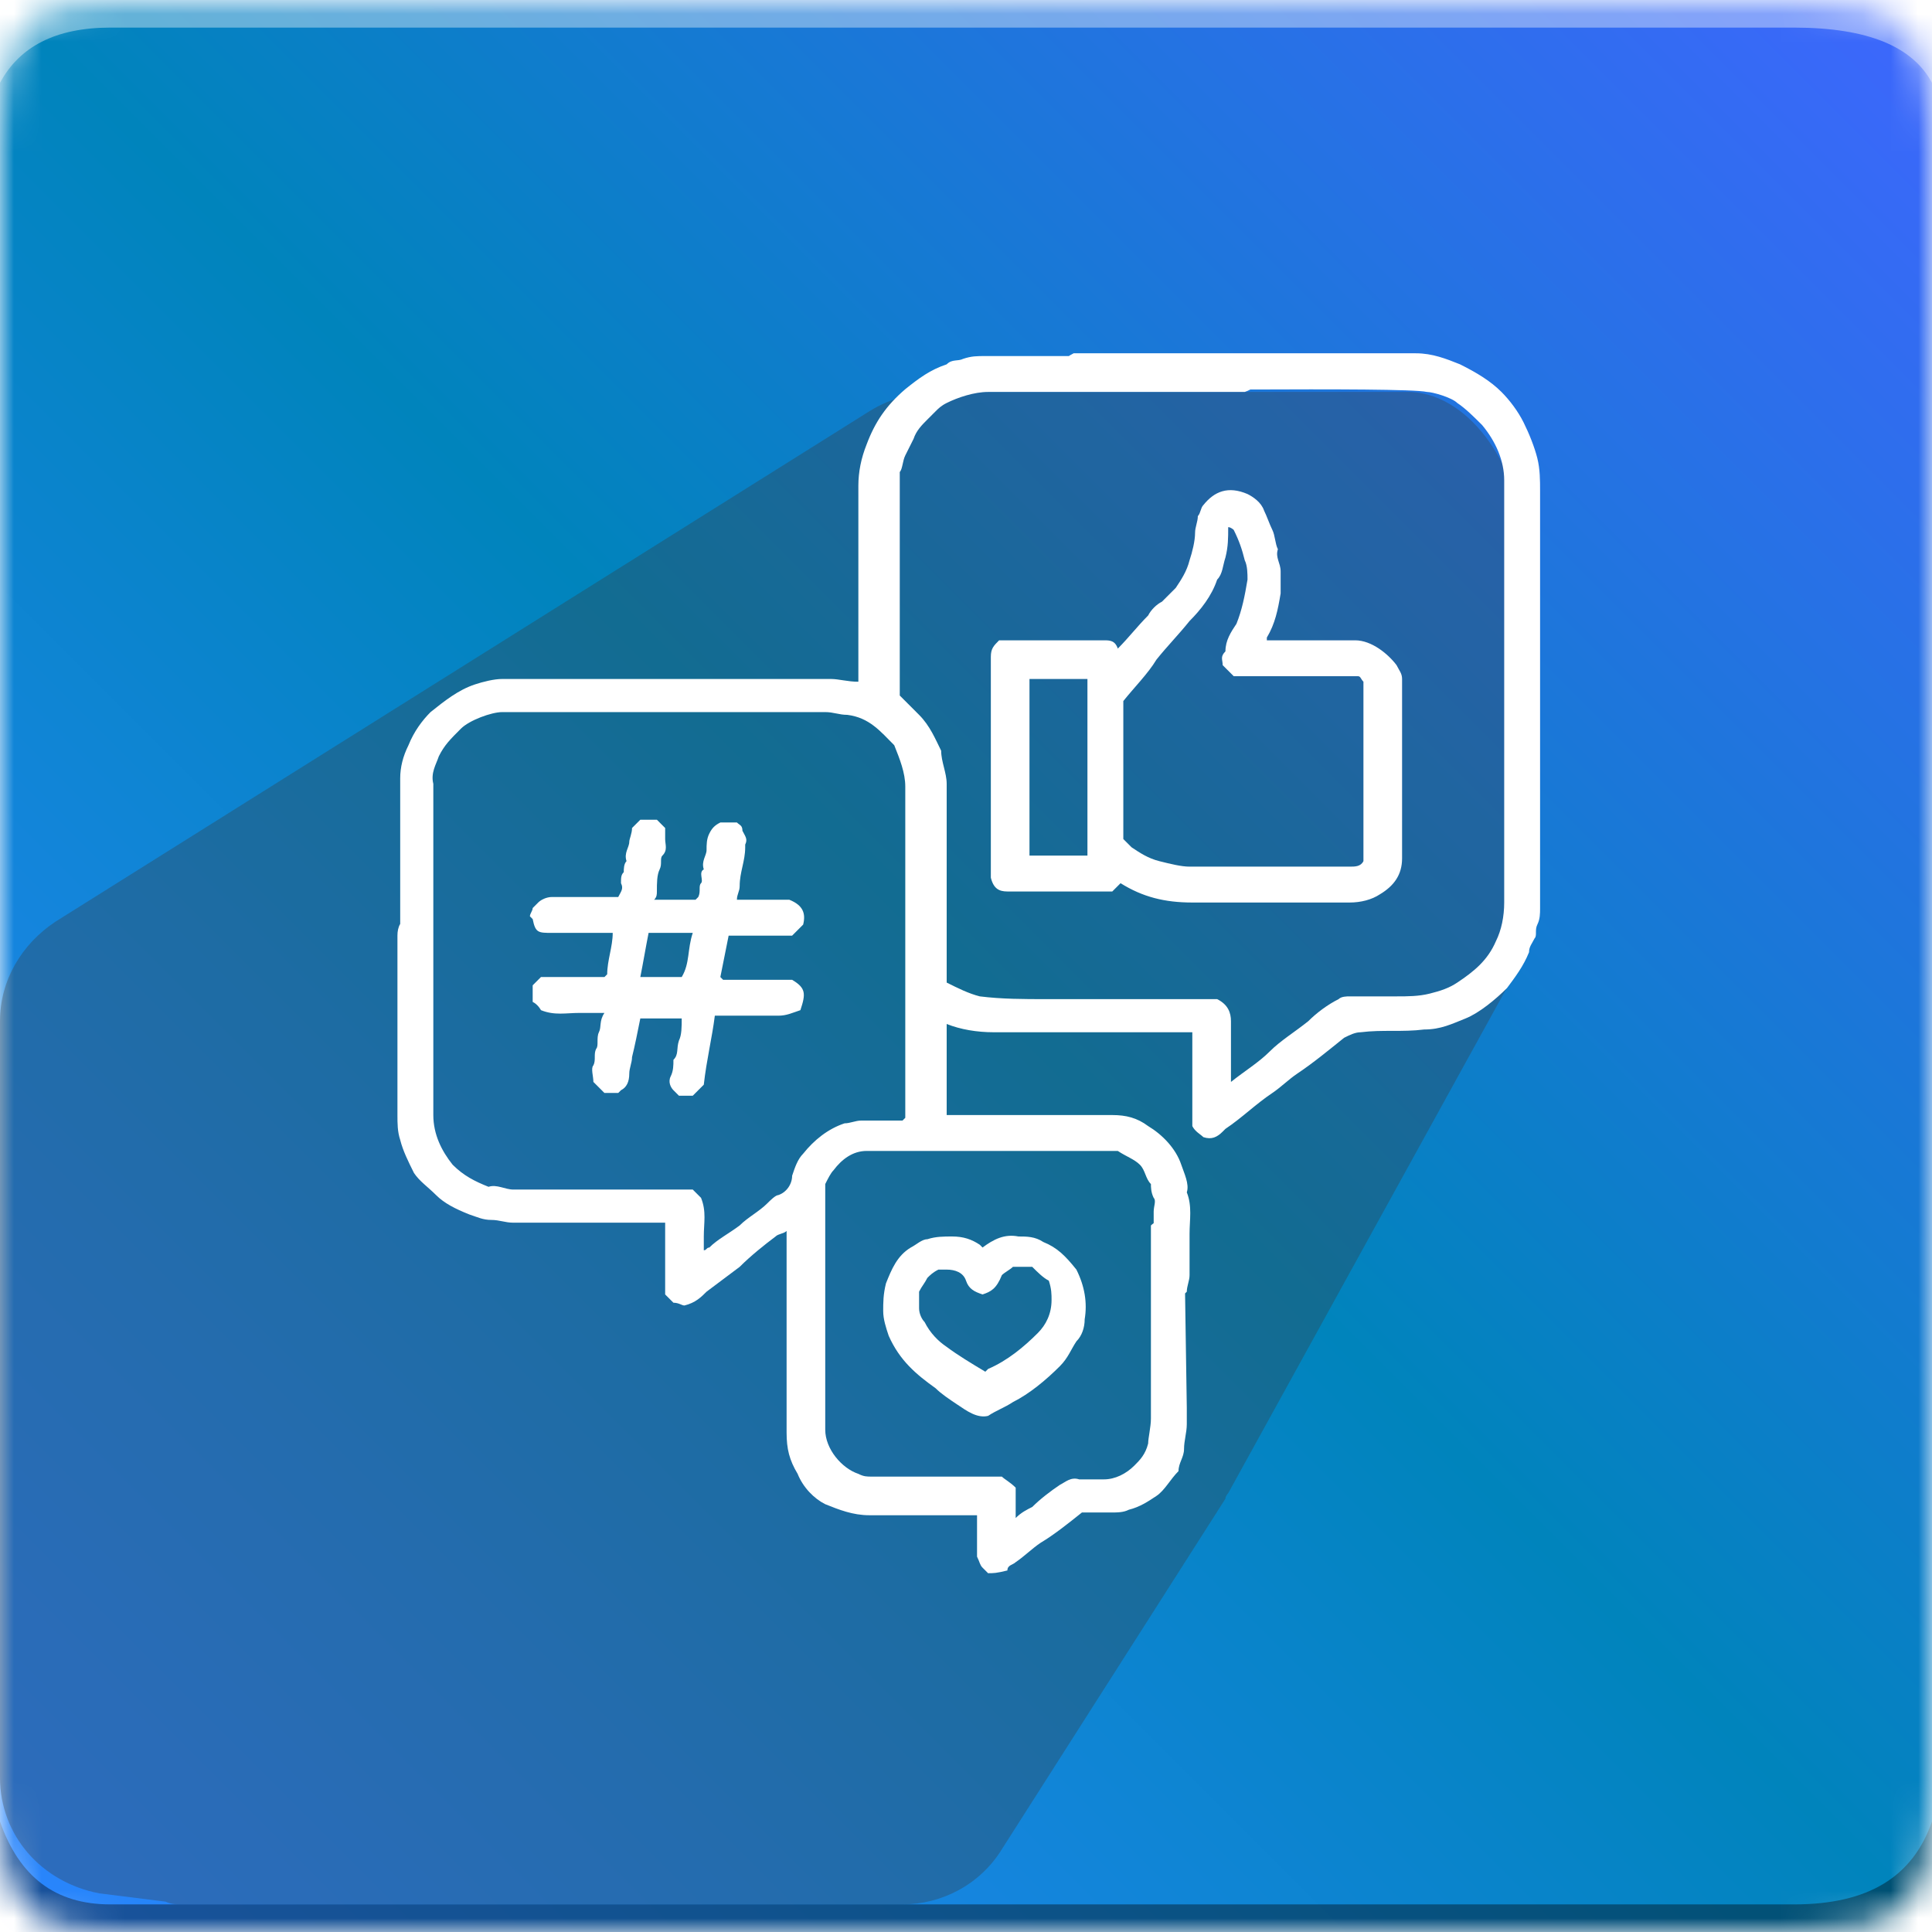 <?xml version="1.0" encoding="utf-8"?>
<!-- Generator: Adobe Illustrator 25.0.0, SVG Export Plug-In . SVG Version: 6.00 Build 0)  -->
<svg version="1.1" id="Layer_1" xmlns="http://www.w3.org/2000/svg" xmlns:xlink="http://www.w3.org/1999/xlink" x="0px" y="0px"
	 viewBox="0 0 70 70" style="enable-background:new 0 0 70 70;" xml:space="preserve">
<style type="text/css">
	.st0{filter:url(#Adobe_OpacityMaskFilter);}
	.st1{fill-rule:evenodd;clip-rule:evenodd;fill:#FFFFFF;}
	.st2{mask:url(#b_1_);}
	.st3{fill-rule:evenodd;clip-rule:evenodd;fill:url(#SVGID_1_);}
	.st4{fill-rule:evenodd;clip-rule:evenodd;fill:#FFFFFF;fill-opacity:0.383;}
	.st5{fill-rule:evenodd;clip-rule:evenodd;fill-opacity:0.383;}
	.st6{opacity:0.324;fill-rule:evenodd;clip-rule:evenodd;fill:#393939;enable-background:new    ;}
	.st7{fill:#FFFFFF;}
</style>
<defs>
	<filter id="Adobe_OpacityMaskFilter" filterUnits="userSpaceOnUse" x="0" y="0" width="70" height="70">
		<feColorMatrix  type="matrix" values="1 0 0 0 0  0 1 0 0 0  0 0 1 0 0  0 0 0 1 0"/>
	</filter>
</defs>
<mask maskUnits="userSpaceOnUse" x="0" y="0" width="70" height="70" id="b_1_">
	<g class="st0">
		<path id="a_1_" class="st1" d="M4,0h61c4,0,5,1,5,5v60c0,4-1,5-5,5H4c-3,0-4-1-4-5V5C0,1,1,0,4,0z"/>
	</g>
</mask>
<g class="st2">
	
		<linearGradient id="SVGID_1_" gradientUnits="userSpaceOnUse" x1="-257.257" y1="450.375" x2="-258.257" y2="449.375" gradientTransform="matrix(70 0 0 -70 18078 31526.289)">
		<stop  offset="0" style="stop-color:#3F66FF"/>
		<stop  offset="8.326057e-02" style="stop-color:#346BF3"/>
		<stop  offset="0.5" style="stop-color:#0084BC"/>
		<stop  offset="0.803" style="stop-color:#1B85E7"/>
		<stop  offset="1" style="stop-color:#2A85FF"/>
	</linearGradient>
	<path class="st3" d="M0,0h70v70H0V0z"/>
	<path class="st4" d="M4,1h61c2.7,0,4.3,0.7,5,2V0H0v3C0.7,1.7,2,1,4,1z"/>
	<path class="st5" d="M4,69h61c2.7,0,4.3-1,5-3v4H0v-4C0.7,68,2,69,4,69z"/>
</g>
<path class="st6" d="M31.5,14.9L2,33.4c-1.2,0.8-2,2.1-2,3.6v27.4c0,2.1,1.5,3.8,3.6,4.2L6,68.9C6.2,69,6.4,69,6.6,69h26.1
	c1.4,0,2.8-0.7,3.6-2l8.1-12.7c0-0.1,0.1-0.2,0.1-0.2l10.2-18.5c0.4-0.6,0.5-1.3,0.5-2.1l-0.1-14.1c0-2.2-1.7-5.1-4-5.2L34,14.2
	C33.2,14.2,32.3,14.4,31.5,14.9z"/>
<g>
	<path class="st7" d="M35.8,57c-0.1-0.1-0.1-0.1-0.2-0.2c0,0,0,0,0,0c-0.1-0.1-0.1-0.2-0.2-0.4c0-0.5,0-1,0-1.5c-0.1,0-0.3,0-0.4,0
		c-1.2,0-2.4,0-3.5,0c-0.6,0-1.1-0.2-1.6-0.4c-0.4-0.2-0.8-0.6-1-1.1c-0.3-0.5-0.4-0.9-0.4-1.5c0-2.3,0-4.5,0-6.8c0-0.1,0-0.3,0-0.5
		c-0.1,0.1-0.3,0.1-0.4,0.2c-0.4,0.3-0.9,0.7-1.3,1.1c-0.4,0.3-0.8,0.6-1.2,0.9c-0.2,0.2-0.4,0.4-0.8,0.5c-0.1,0-0.2-0.1-0.4-0.1
		c-0.1-0.1-0.2-0.2-0.3-0.3c0-0.9,0-1.7,0-2.6c-0.1,0-0.2,0-0.3,0c-1.7,0-3.5,0-5.2,0c-0.3,0-0.5-0.1-0.8-0.1
		c-0.3,0-0.5-0.1-0.8-0.2c-0.5-0.2-0.9-0.4-1.2-0.7c-0.3-0.3-0.6-0.5-0.8-0.8c-0.2-0.4-0.4-0.8-0.5-1.2c-0.1-0.3-0.1-0.6-0.1-0.9
		c0-2.2,0-4.3,0-6.5c0-0.3,0.1-0.6,0.5-0.7c0.1,0,0.3,0,0.5,0c0,0,0.1,0.1,0.1,0.1c0.2,0.2,0.2,0.3,0.2,0.6c0,2.2,0,4.3,0,6.5
		c0,0.7,0.3,1.3,0.7,1.8c0.4,0.4,0.8,0.6,1.3,0.8c0,0,0,0,0,0c0.3-0.1,0.6,0.1,0.9,0.1c2.2,0,4.3,0,6.5,0c0.1,0.1,0.2,0.2,0.3,0.3
		c0.2,0.5,0.1,0.9,0.1,1.4c0,0.2,0,0.3,0,0.5c0.1,0,0.1-0.1,0.2-0.1c0.3-0.3,0.7-0.5,1.1-0.8c0.3-0.3,0.7-0.5,1-0.8
		c0.1-0.1,0.3-0.3,0.4-0.3c0.3-0.1,0.5-0.4,0.5-0.7c0.1-0.3,0.2-0.6,0.4-0.8c0.4-0.5,0.9-0.9,1.5-1.1c0.2,0,0.4-0.1,0.6-0.1
		c0.5,0,1,0,1.5,0c0,0,0.1-0.1,0.1-0.1c0-0.1,0-0.2,0-0.4c0-3.9,0-7.7,0-11.6c0-0.5-0.2-1-0.4-1.5c-0.5-0.5-0.9-1-1.7-1.1
		c-0.3,0-0.5-0.1-0.8-0.1c-3.9,0-7.8,0-11.7,0c-0.4,0-1.2,0.3-1.5,0.6c-0.4,0.4-0.6,0.6-0.8,1c-0.1,0.3-0.3,0.6-0.2,1
		c0,0.5,0,11.1,0,11.7c-0.1,0.1-0.2,0.3-0.3,0.5c-0.7,0-0.7,0-0.9-0.4c0-0.7,0-11.3,0-12c0-0.4,0.1-0.8,0.3-1.2
		c0.2-0.5,0.5-0.9,0.8-1.2c0.5-0.4,1-0.8,1.6-1c0.3-0.1,0.7-0.2,1-0.2c4,0,7.9,0,11.9,0c0.3,0,0.6,0.1,1,0.1c0-0.1,0-0.2,0-0.3
		c0-2.3,0-4.5,0-6.8c0-0.5,0.1-1,0.3-1.5c0.3-0.8,0.7-1.4,1.4-2c0.5-0.4,0.9-0.7,1.5-0.9c0.2-0.2,0.4-0.1,0.6-0.2
		c0.3-0.1,0.5-0.1,0.8-0.1c3.1,0,6.1,0,9.2,0c0.1,0,0.2,0,0.4,0c0.2,0,0.2,0.2,0.3,0.4c0,0.3,0.1,0.7-0.5,0.9c-2,0-4,0-6.1,0
		c-1.1,0-2.2,0-3.2,0c-0.5,0-1.1,0.2-1.5,0.4c-0.2,0.1-0.3,0.2-0.4,0.3c-0.1,0.1-0.2,0.2-0.3,0.3c-0.2,0.2-0.4,0.4-0.5,0.7
		c-0.1,0.2-0.2,0.4-0.3,0.6c-0.1,0.2-0.1,0.5-0.2,0.6c0,0,0,0.1,0,0.2c0,2.6,0,5.3,0,7.9c0.3,0.3,0.5,0.5,0.7,0.7
		c0.4,0.4,0.6,0.9,0.8,1.3c0,0.4,0.2,0.8,0.2,1.2c0,2.3,0,4.5,0,6.8c0,0.1,0,0.3,0,0.4c0.4,0.2,0.8,0.4,1.2,0.5
		c0.8,0.1,1.6,0.1,2.4,0.1c0.8,0,1.6,0,2.4,0c1.3,0,2.6,0,3.8,0c0.4,0.2,0.5,0.5,0.5,0.8c0,0.7,0,1.5,0,2.2c0.5-0.4,1-0.7,1.4-1.1
		c0.4-0.4,0.9-0.7,1.4-1.1c0.3-0.3,0.7-0.6,1.1-0.8c0.1-0.1,0.3-0.1,0.4-0.1c0.6,0,1.1,0,1.7,0c0.4,0,0.8,0,1.2-0.1
		c0.4-0.1,0.7-0.2,1-0.4c0.6-0.4,1.1-0.8,1.4-1.5c0.2-0.4,0.3-0.9,0.3-1.4c0-5.1,0-10.2,0-15.3c0-0.7-0.3-1.4-0.8-2
		c-0.3-0.3-0.6-0.6-0.9-0.8c-0.2-0.2-0.9-0.4-1.1-0.4c-0.9-0.2-11.9,0-12.9-0.1c-0.2-0.1-0.4-0.3-0.4-0.6c0-0.3,0.1-0.5,0.5-0.7
		c0.7,0,11.6,0,12.4,0c0.6,0,1.1,0.2,1.6,0.4c0.6,0.3,1.1,0.6,1.5,1c0.3,0.3,0.6,0.7,0.8,1.1c0.2,0.4,0.4,0.9,0.5,1.3
		c0.1,0.4,0.1,0.8,0.1,1.2c0,5,0,10,0,15.1c0,0.2,0,0.4-0.1,0.6c-0.1,0.2,0,0.4-0.1,0.5c-0.1,0.2-0.2,0.3-0.2,0.5
		c-0.2,0.5-0.5,0.9-0.8,1.3c-0.4,0.4-1,0.9-1.5,1.1c-0.5,0.2-0.9,0.4-1.5,0.4c-0.8,0.1-1.5,0-2.3,0.1c-0.2,0-0.4,0.1-0.6,0.2
		c-0.5,0.4-1.1,0.9-1.7,1.3c-0.3,0.2-0.6,0.5-0.9,0.7c-0.6,0.4-1.1,0.9-1.7,1.3c0,0-0.1,0.1-0.1,0.1c-0.2,0.2-0.4,0.3-0.7,0.2
		c-0.1-0.1-0.3-0.2-0.4-0.4c0-1.1,0-2.3,0-3.4c-0.2,0-0.3,0-0.4,0c-2.3,0-4.6,0-6.8,0c-0.6,0-1.2-0.1-1.7-0.3c0,0,0,0,0,0
		c0,0,0,0,0,0c0,1.1,0,2.2,0,3.3c0.1,0,0.3,0,0.4,0c1.9,0,3.7,0,5.6,0c0.5,0,0.9,0.1,1.3,0.4c0.5,0.3,1,0.8,1.2,1.4
		c0.1,0.3,0.3,0.7,0.2,1c0.2,0.5,0.1,1,0.1,1.5c0,0.5,0,1,0,1.5c0,0.2-0.1,0.4-0.1,0.6c-0.1,0.1-0.2,0.2-0.3,0.3c-0.2,0-0.4,0-0.6,0
		c-0.1-0.1-0.2-0.2-0.3-0.3c0-0.9,0-1.9,0-2.9c0-0.2,0.1-0.4,0-0.5c-0.1-0.2-0.1-0.4-0.1-0.5c-0.2-0.2-0.2-0.5-0.4-0.7
		c-0.2-0.2-0.5-0.3-0.8-0.5c-1.6,0-3.2,0-4.8,0c-1.4,0-2.9,0-4.3,0c-0.5,0-0.9,0.3-1.2,0.7c-0.1,0.1-0.2,0.3-0.3,0.5
		c0,2.9,0,5.9,0,8.9c0,0.7,0.6,1.4,1.2,1.6c0.2,0.1,0.3,0.1,0.5,0.1c1.6,0,3.1,0,4.7,0c0.1,0.1,0.3,0.2,0.5,0.4c0,0.4,0,0.7,0,1.1
		c0.2-0.2,0.4-0.3,0.6-0.4c0.3-0.3,0.7-0.6,1-0.8c0.2-0.1,0.4-0.3,0.7-0.2c0.3,0,0.6,0,0.9,0c0.4,0,0.8-0.2,1.1-0.5
		c0.2-0.2,0.4-0.4,0.5-0.8c0-0.2,0.1-0.6,0.1-0.9c0-0.3,0-6.7,0-7c0.1-0.1,0.3-0.2,0.4-0.3c0.1,0,0.3,0,0.4,0
		c0.1,0.1,0.3,0.2,0.4,0.3c0,0.2,0.1,6.4,0.1,6.6c0,0.2,0,0.4,0,0.6c0,0.3-0.1,0.6-0.1,0.9c0,0.3-0.2,0.5-0.2,0.8
		c-0.3,0.3-0.5,0.7-0.8,0.9c-0.3,0.2-0.6,0.4-1,0.5c-0.2,0.1-0.4,0.1-0.7,0.1c-0.3,0-0.7,0-1,0c-0.5,0.4-1,0.8-1.5,1.1
		c-0.3,0.2-0.6,0.5-0.9,0.7c-0.1,0.1-0.3,0.1-0.3,0.3C36.1,57,36,57,35.8,57z"/>
	<path class="st7" d="M40.6,32c-0.1,0.1-0.2,0.2-0.3,0.3c-1.3,0-2.5,0-3.8,0c-0.3,0-0.5-0.1-0.6-0.5c0-2.6,0-5.3,0-8
		c0-0.3,0.1-0.4,0.3-0.6c1.3,0,2.5,0,3.8,0c0.2,0,0.4,0,0.5,0.3c0.4-0.4,0.7-0.8,1.1-1.2c0.1-0.2,0.3-0.4,0.5-0.5
		c0.2-0.2,0.3-0.3,0.5-0.5c0.2-0.3,0.4-0.6,0.5-1c0.1-0.3,0.2-0.7,0.2-1c0-0.2,0.1-0.4,0.1-0.6c0.1-0.1,0.1-0.3,0.2-0.4
		c0.4-0.5,0.9-0.7,1.6-0.4c0.2,0.1,0.5,0.3,0.6,0.6c0.1,0.2,0.2,0.5,0.3,0.7c0.1,0.2,0.1,0.5,0.2,0.7c-0.1,0.3,0.1,0.5,0.1,0.8
		c0,0.3,0,0.5,0,0.8c-0.1,0.6-0.2,1.1-0.5,1.6c0,0,0,0.1,0,0.1c0.1,0,0.2,0,0.3,0c1,0,1.9,0,2.9,0c0.6,0,1.2,0.5,1.5,0.9
		c0.1,0.2,0.2,0.3,0.2,0.5c0,2.2,0,4.3,0,6.5c0,0.6-0.3,1-0.8,1.3c-0.3,0.2-0.7,0.3-1.1,0.3c-1.9,0-3.8,0-5.7,0
		C42.2,32.7,41.4,32.5,40.6,32z M40.7,25.4c0,1.7,0,3.4,0,5c0.1,0.1,0.2,0.2,0.3,0.3c0.3,0.2,0.6,0.4,1,0.5c0.4,0.1,0.8,0.2,1.1,0.2
		c1.9,0,3.9,0,5.8,0c0.2,0,0.4,0,0.5-0.2c0-2.2,0-4.4,0-6.5c-0.1-0.1-0.1-0.2-0.2-0.2c-1.5,0-3,0-4.5,0c-0.1-0.1-0.3-0.3-0.4-0.4
		c0-0.2-0.1-0.3,0.1-0.5c0-0.4,0.2-0.7,0.4-1c0.2-0.5,0.3-1,0.4-1.6c0-0.2,0-0.5-0.1-0.7c-0.1-0.4-0.2-0.7-0.4-1.1
		c0,0-0.1-0.1-0.2-0.1c0,0.4,0,0.7-0.1,1.1c-0.1,0.3-0.1,0.6-0.3,0.8c-0.2,0.6-0.6,1.1-1,1.5c-0.4,0.5-0.8,0.9-1.2,1.4
		C41.6,24.4,41.1,24.9,40.7,25.4z M39.4,31c0-2.2,0-4.3,0-6.4c-0.7,0-1.4,0-2.1,0c0,0,0,0,0,0c0,0,0,0,0,0c0,2.1,0,4.3,0,6.4
		C38,31,38.7,31,39.4,31z"/>
	<path class="st7" d="M21.9,35.4c0.1-0.1,0.1-0.1,0.1-0.1c0-0.5,0.2-1,0.2-1.5c-0.1,0-0.2,0-0.3,0c-0.6,0-1.3,0-1.9,0
		c-0.5,0-0.6,0-0.7-0.5c0,0-0.1-0.1-0.1-0.1c0-0.1,0.1-0.2,0.1-0.3c0,0,0.1-0.1,0.2-0.2c0.1-0.1,0.3-0.2,0.5-0.2c0.8,0,1.6,0,2.4,0
		c0.1-0.2,0.2-0.3,0.1-0.5c0-0.2,0-0.3,0.1-0.4c0-0.1,0-0.3,0.1-0.4c-0.1-0.3,0.1-0.5,0.1-0.7c0-0.1,0.1-0.3,0.1-0.5
		c0.1-0.1,0.2-0.2,0.3-0.3c0.2,0,0.4,0,0.6,0c0.1,0.1,0.2,0.2,0.3,0.3c0,0.1,0,0.2,0,0.4c0,0.2,0.1,0.4-0.1,0.6
		c-0.1,0.1,0,0.3-0.1,0.5c-0.1,0.2-0.1,0.5-0.1,0.8c0,0.1,0,0.2-0.1,0.3c0.5,0,1,0,1.5,0c0,0,0.1-0.1,0.1-0.1c0.1-0.2,0-0.4,0.1-0.5
		c0.1-0.1-0.1-0.4,0.1-0.5c-0.1-0.3,0.1-0.5,0.1-0.7c0-0.2,0-0.4,0.1-0.6c0.1-0.2,0.2-0.3,0.4-0.4c0.2,0,0.3,0,0.6,0
		c0.1,0.1,0.2,0.1,0.2,0.3c0.1,0.2,0.2,0.3,0.1,0.5c0,0,0,0.1,0,0.1c0,0.5-0.2,0.9-0.2,1.4c0,0.2-0.1,0.3-0.1,0.5c0.7,0,1.3,0,1.9,0
		c0.5,0.2,0.6,0.5,0.5,0.9c-0.1,0.1-0.3,0.3-0.4,0.4c-0.7,0-1.5,0-2.3,0c-0.1,0.5-0.2,1-0.3,1.5c0,0,0.1,0.1,0.1,0.1
		c0.8,0,1.7,0,2.5,0c0.5,0.3,0.5,0.5,0.3,1.1c-0.3,0.1-0.5,0.2-0.8,0.2c-0.8,0-1.5,0-2.3,0c-0.1,0.8-0.3,1.6-0.4,2.5
		c-0.1,0.1-0.2,0.2-0.4,0.4c-0.2,0-0.3,0-0.5,0c-0.1-0.1-0.2-0.2-0.2-0.2c-0.1-0.1-0.2-0.3-0.1-0.5c0.1-0.2,0.1-0.4,0.1-0.6
		c0.2-0.2,0.1-0.4,0.2-0.7c0.1-0.2,0.1-0.5,0.1-0.8c-0.5,0-1,0-1.5,0c-0.1,0.5-0.2,1-0.3,1.4c0,0.2-0.1,0.4-0.1,0.6
		c0,0.3-0.1,0.5-0.3,0.6c0,0-0.1,0.1-0.1,0.1c-0.2,0-0.4,0-0.5,0c-0.1-0.1-0.2-0.2-0.4-0.4c0-0.2-0.1-0.5,0-0.6
		c0.1-0.2,0-0.4,0.1-0.6c0.1-0.1,0-0.4,0.1-0.6c0.1-0.2,0-0.4,0.2-0.7c-0.3,0-0.6,0-0.9,0c-0.5,0-0.9,0.1-1.4-0.1
		c0,0-0.1-0.2-0.3-0.3c0-0.2,0-0.4,0-0.6c0.1-0.1,0.2-0.2,0.3-0.3C20.3,35.4,21.1,35.4,21.9,35.4z M25.1,33.8c-0.6,0-1.1,0-1.6,0
		c-0.1,0.5-0.2,1.1-0.3,1.6c0.5,0,1,0,1.5,0C25,34.9,24.9,34.4,25.1,33.8z"/>
	<path class="st7" d="M35.6,45.2c0.4-0.3,0.8-0.5,1.3-0.4c0.3,0,0.6,0,0.9,0.2c0.5,0.2,0.8,0.5,1.2,1c0.3,0.6,0.4,1.2,0.3,1.8
		c0,0.3-0.1,0.6-0.3,0.8c-0.2,0.3-0.3,0.6-0.6,0.9c-0.5,0.5-1.1,1-1.7,1.3c-0.3,0.2-0.6,0.3-0.9,0.5c-0.4,0.1-0.8-0.2-1.1-0.4
		c-0.3-0.2-0.6-0.4-0.8-0.6c-0.7-0.5-1.3-1-1.7-1.9c-0.1-0.3-0.2-0.6-0.2-0.9c0-0.3,0-0.6,0.1-1c0.2-0.5,0.4-1,0.9-1.3
		c0.2-0.1,0.4-0.3,0.6-0.3c0.3-0.1,0.6-0.1,0.9-0.1c0.4,0,0.7,0.1,1,0.3C35.4,45,35.5,45.1,35.6,45.2z M35.6,46.9
		c-0.3-0.1-0.5-0.2-0.6-0.5c-0.1-0.3-0.4-0.4-0.7-0.4c-0.1,0-0.3,0-0.3,0c-0.2,0.1-0.3,0.2-0.4,0.3c-0.1,0.2-0.2,0.3-0.3,0.5
		c0,0.2,0,0.4,0,0.6c0,0.2,0.1,0.4,0.2,0.5c0.2,0.4,0.5,0.7,0.8,0.9c0.4,0.3,0.9,0.6,1.4,0.9c0.1-0.1,0.1-0.1,0.1-0.1
		c0.7-0.3,1.3-0.8,1.8-1.3c0.3-0.3,0.5-0.7,0.5-1.2c0-0.2,0-0.4-0.1-0.7c-0.2-0.1-0.4-0.3-0.6-0.5c-0.3,0-0.5,0-0.7,0
		c-0.1,0.1-0.3,0.2-0.4,0.3C36.1,46.7,35.9,46.8,35.6,46.9z"/>
</g>
</svg>
